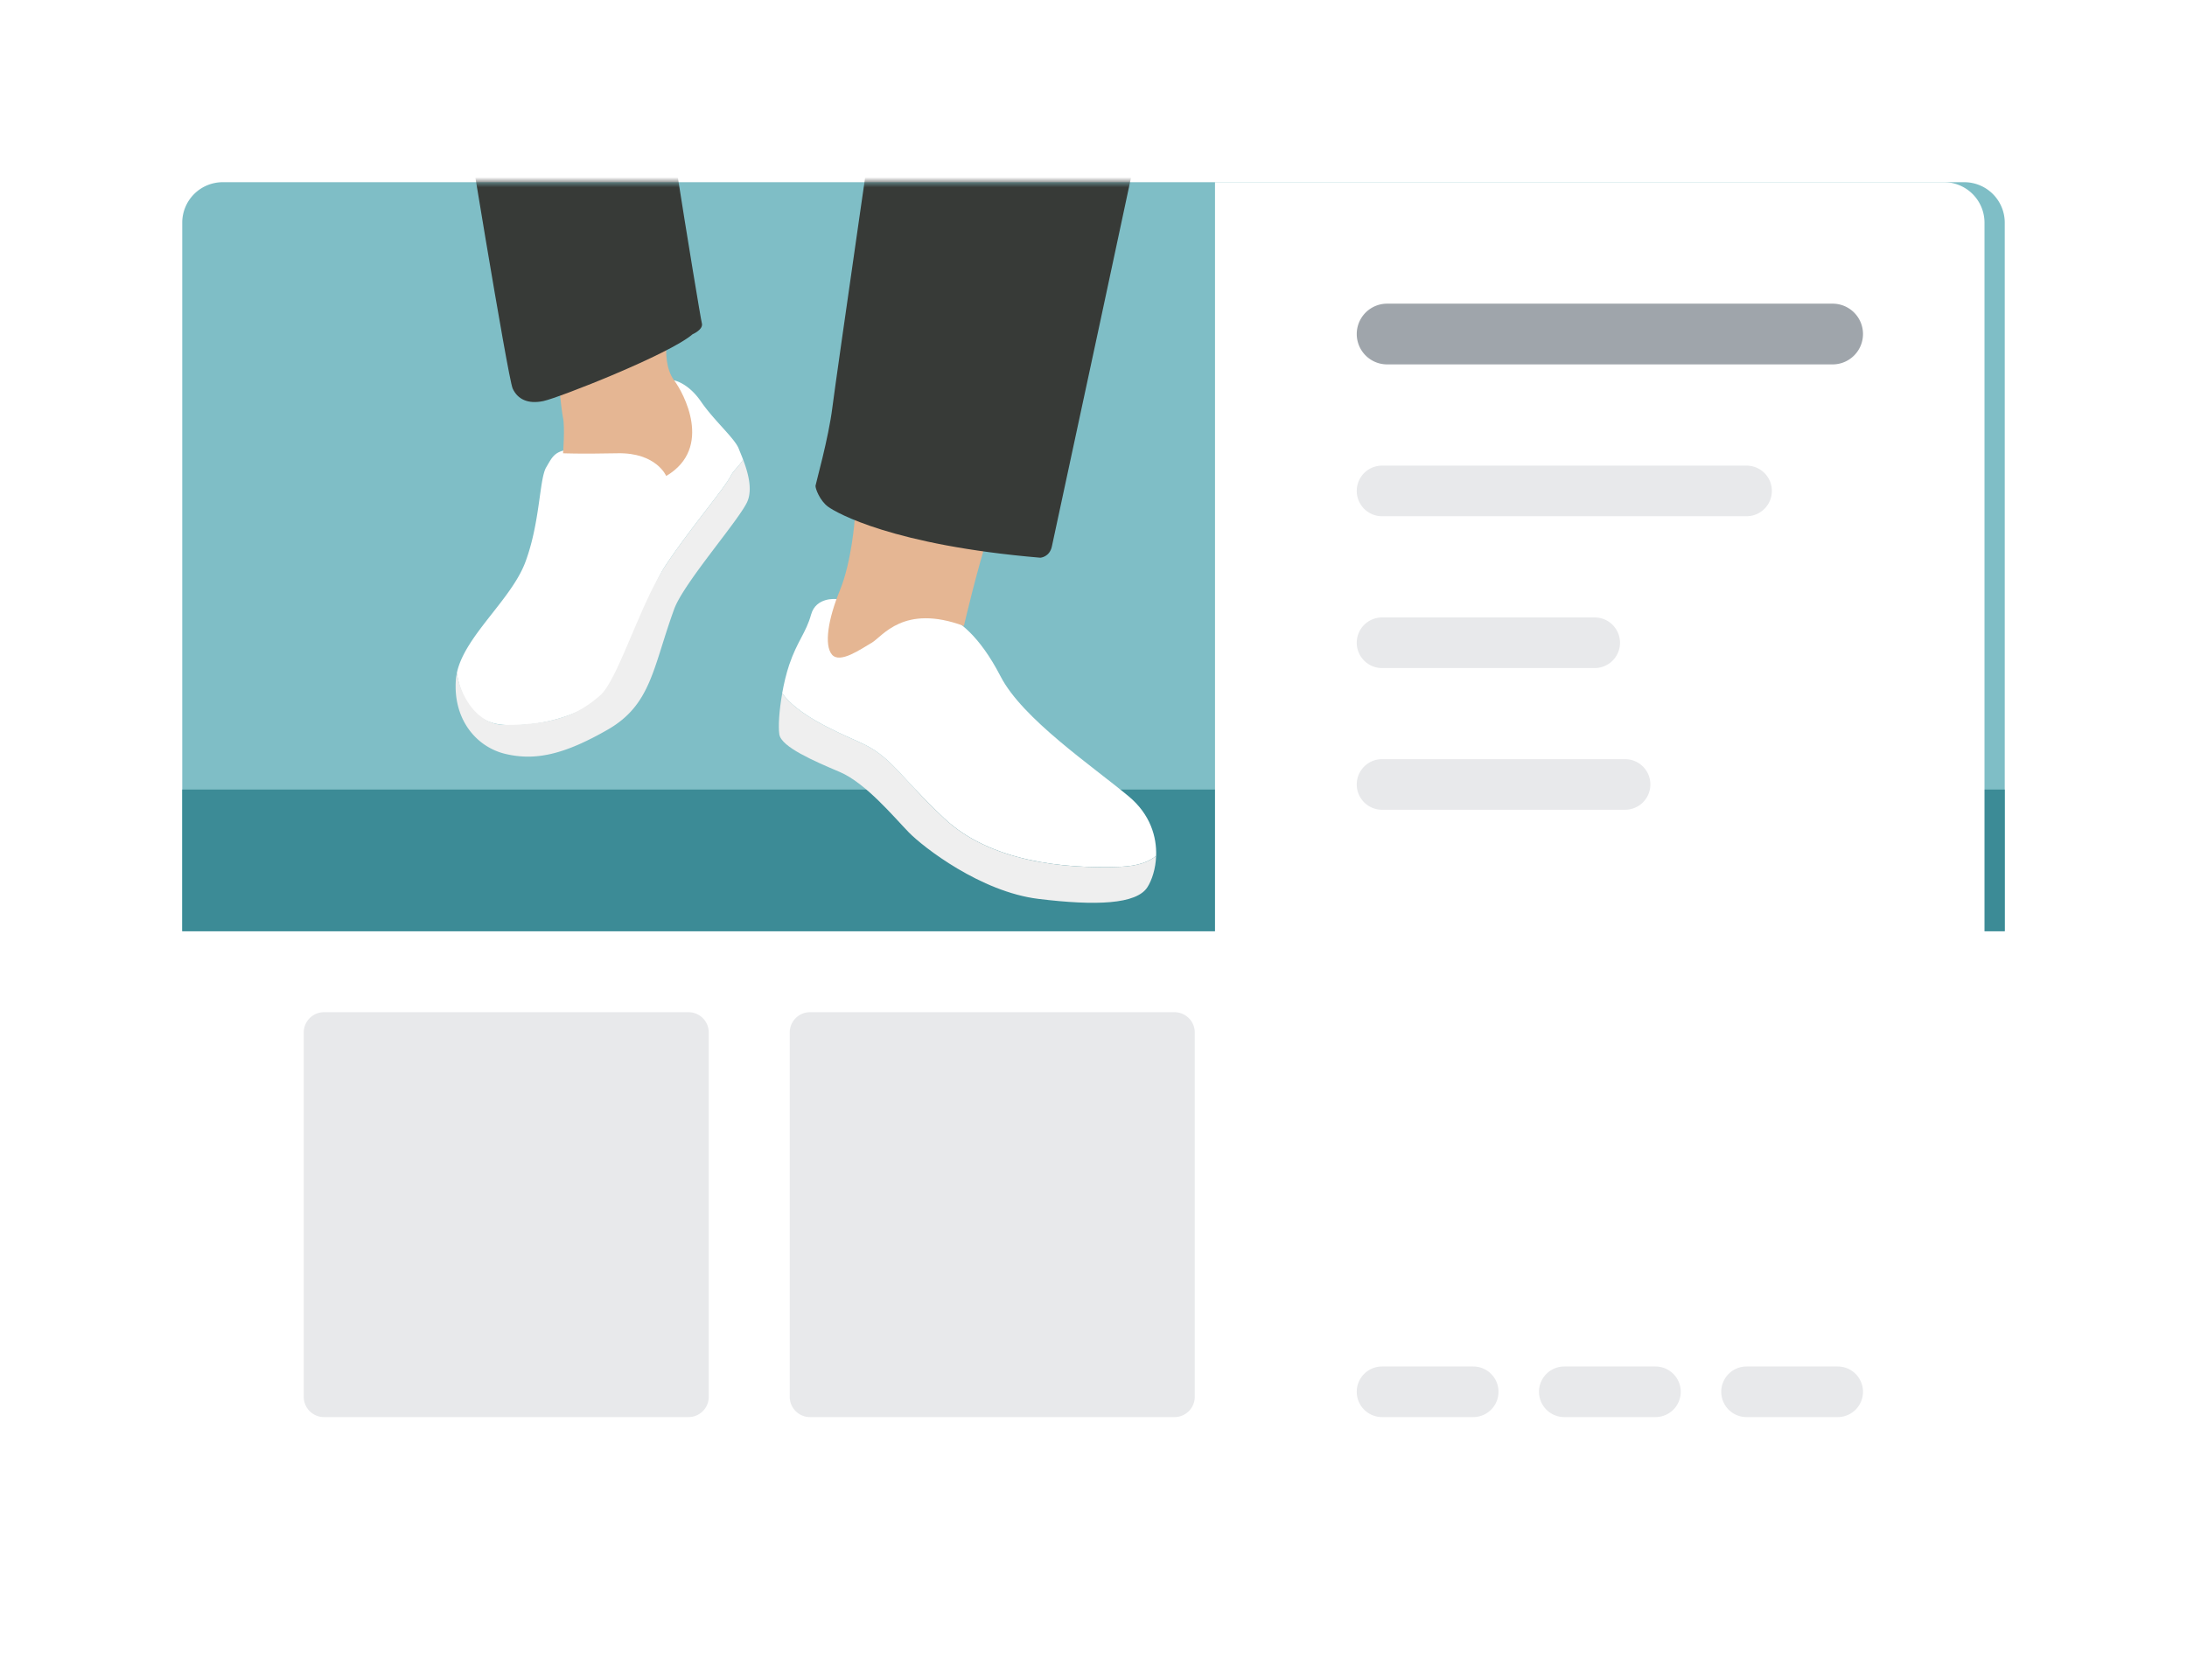 <svg xmlns="http://www.w3.org/2000/svg" width="216" height="166" fill="none"><g filter="url(#a)"><path d="M194 18H22a4 4 0 0 0-4 4v122a4 4 0 0 0 4 4h172a4 4 0 0 0 4-4V22a4 4 0 0 0-4-4Z" fill="#fff"/></g><path d="M68 100H32a2 2 0 0 0-2 2v36a2 2 0 0 0 2 2h36a2 2 0 0 0 2-2v-36a2 2 0 0 0-2-2Zm48 0H80a2 2 0 0 0-2 2v36a2 2 0 0 0 2 2h36a2 2 0 0 0 2-2v-36a2 2 0 0 0-2-2Z" fill="#E8E9EB"/><path d="M168 100h-36a2 2 0 0 0-2 2v36a2 2 0 0 0 2 2h36a2 2 0 0 0 2-2v-36a2 2 0 0 0-2-2Z" fill="#FFC8B5"/><path d="M194 18H22a4 4 0 0 0-4 4v70h180V22a4 4 0 0 0-4-4Z" fill="#7FBEC6"/><path d="M198 78H18v14h180V78Z" fill="#3C8B96"/><mask id="b" maskUnits="userSpaceOnUse" x="36" y="18" width="80" height="74"><path d="M36 18h80v74H36V18Z" fill="#fff"/></mask><g mask="url(#b)"><path d="M84.91 73.33c3.137 1.393 3.822 3.25 8.33 7.504 4.51 4.255 11.76 5.029 17.443 4.796 1.725-.07 2.818-.505 3.503-1.077.066-1.87-.566-4.096-2.718-5.886-3.626-3.017-10.484-7.66-12.641-11.836-2.157-4.177-4.214-5.493-5.391-6.034-1.178-.54-10.82-1.61-10.82-1.61s-2.02-.246-2.51 1.534c-.489 1.78-1.371 2.63-2.156 4.95-.29.856-.524 1.848-.698 2.823 1.517 2.059 4.754 3.547 7.659 4.836Z" fill="#fff"/><path d="M110.682 85.632c-5.683.233-12.936-.54-17.442-4.797-4.509-4.256-5.194-6.112-8.33-7.503-2.905-1.29-6.142-2.78-7.656-4.834-.295 1.667-.406 3.28-.282 4.06.195 1.238 3.429 2.63 5.978 3.714 2.55 1.083 5.373 4.486 6.803 5.956 1.43 1.47 7.113 5.88 12.797 6.576 5.683.697 9.702.54 10.779-1.16.437-.692.811-1.806.856-3.087-.685.567-1.778 1.004-3.503 1.075Z" fill="#EFEFEF"/><path d="M84.421 51.285s-.295 4.177-1.47 7.04c-1.176 2.863-1.566 5.416-.784 6.343.785.93 2.842-.54 3.919-1.16 1.077-.62 3.136-3.878 9.112-1.667 0 0 1.372-5.913 2.547-9.396l-13.324-1.16Z" fill="#E5B693"/><path d="M87.233 5.165s-4.645 32.062-5.025 35.102c-.38 3.04-1.632 7.472-1.663 7.72-.03.246.415 1.47 1.24 2.074.825.603 6.422 3.807 20.965 5.038 0 0 .907-.052 1.138-1.109.231-1.056 9.382-43.57 9.727-45.53L87.233 5.166Z" fill="#373A37"/><path d="M49.927 71.623A16.01 16.01 0 0 0 61 67.87c1.765-1.51 2.255-8.316 4.801-12.107 2.547-3.79 5.684-7.426 6.371-8.742.287-.553.835-.983 1.222-1.613-.168-.441-.332-.822-.437-1.094-.393-1.006-2.45-2.786-3.724-4.643-1.275-1.856-2.647-2.089-2.647-2.089s-7.448 6.809-9.605 6.809-2.352.62-3.036 1.78c-.685 1.16-.588 5.416-2.057 9.36-1.388 3.725-6.005 7.312-6.766 10.956.327 2.146 1.404 4.992 4.804 5.136Z" fill="#fff"/><path d="M73.393 45.407c-.385.63-.933 1.06-1.222 1.614-.685 1.316-3.822 4.95-6.37 8.742-2.548 3.79-4.781 11.45-6.546 12.959-1.764 1.51-3.892 2.873-9.33 2.9-2.892.015-4.478-2.99-4.804-5.135a5.017 5.017 0 0 0-.095.647c-.295 3.867 1.96 6.653 4.898 7.349 2.94.697 5.781.077 10.095-2.397 4.311-2.476 4.459-6.121 6.566-11.911.945-2.601 6.566-8.975 7.25-10.678.503-1.241.013-2.894-.442-4.09Z" fill="#EFEFEF"/><path d="M65.803 34.568s-.098 1.857.785 3.017c.882 1.16 3.913 6.653-.788 9.44 0 0-.977-2.321-4.798-2.244-3.822.077-5.391 0-5.391 0s.195-2.55 0-3.479c-.195-.929-.588-5.03-.588-5.03l10.78-1.704Z" fill="#E5B693"/><path d="M45.675 9.797s4.474 27.516 4.959 28.585c.485 1.068 1.518 1.562 3.033 1.241 1.514-.32 12.463-4.623 14.734-6.6 0 0 1.1-.465.917-1.101-.184-.637-5.383-32.375-4.044-27.376L45.675 9.797Z" fill="#373A37"/></g><g filter="url(#c)"><path d="M122 18h72a4 4 0 0 1 4 4v122a4 4 0 0 1-4 4h-72V18Z" fill="#fff"/></g><path d="M181 30h-44a3 3 0 1 0 0 6h44a3 3 0 1 0 0-6Z" fill="#9FA5AB"/><path d="M172.5 46h-36a2.5 2.5 0 1 0 0 5h36a2.5 2.5 0 1 0 0-5Zm-15 15h-21a2.5 2.5 0 1 0 0 5h21a2.5 2.5 0 1 0 0-5Zm3 14h-24a2.5 2.5 0 1 0 0 5h24a2.5 2.5 0 1 0 0-5Zm-15 60h-9a2.5 2.5 0 1 0 0 5h9a2.5 2.5 0 1 0 0-5Zm18 0h-9a2.5 2.5 0 1 0 0 5h9a2.5 2.5 0 1 0 0-5Zm18 0h-9a2.5 2.5 0 1 0 0 5h9a2.5 2.5 0 1 0 0-5Z" fill="#E8E9EB"/><defs><filter id="a" x="6.07" y="7.626" width="203.86" height="153.86" filterUnits="userSpaceOnUse" color-interpolation-filters="sRGB"><feFlood flood-opacity="0" result="BackgroundImageFix"/><feColorMatrix in="SourceAlpha" values="0 0 0 0 0 0 0 0 0 0 0 0 0 0 0 0 0 0 127 0" result="hardAlpha"/><feOffset dy="1.556"/><feGaussianBlur stdDeviation="5.965"/><feColorMatrix values="0 0 0 0 0 0 0 0 0 0 0 0 0 0 0 0 0 0 0.09 0"/><feBlend in2="BackgroundImageFix" result="effect1_dropShadow_2379_65662"/><feColorMatrix in="SourceAlpha" values="0 0 0 0 0 0 0 0 0 0 0 0 0 0 0 0 0 0 127 0" result="hardAlpha"/><feOffset dy="1.037"/><feGaussianBlur stdDeviation=".778"/><feColorMatrix values="0 0 0 0 0 0 0 0 0 0 0 0 0 0 0 0 0 0 0.12 0"/><feBlend in2="effect1_dropShadow_2379_65662" result="effect2_dropShadow_2379_65662"/><feBlend in="SourceGraphic" in2="effect2_dropShadow_2379_65662" result="shape"/></filter><filter id="c" x="116" y="14" width="84" height="138" filterUnits="userSpaceOnUse" color-interpolation-filters="sRGB"><feFlood flood-opacity="0" result="BackgroundImageFix"/><feColorMatrix in="SourceAlpha" values="0 0 0 0 0 0 0 0 0 0 0 0 0 0 0 0 0 0 127 0" result="hardAlpha"/><feOffset dx="-2"/><feGaussianBlur stdDeviation="2"/><feComposite in2="hardAlpha" operator="out"/><feColorMatrix values="0 0 0 0 0 0 0 0 0 0 0 0 0 0 0 0 0 0 0.1 0"/><feBlend in2="BackgroundImageFix" result="effect1_dropShadow_2379_65662"/><feBlend in="SourceGraphic" in2="effect1_dropShadow_2379_65662" result="shape"/></filter></defs></svg>